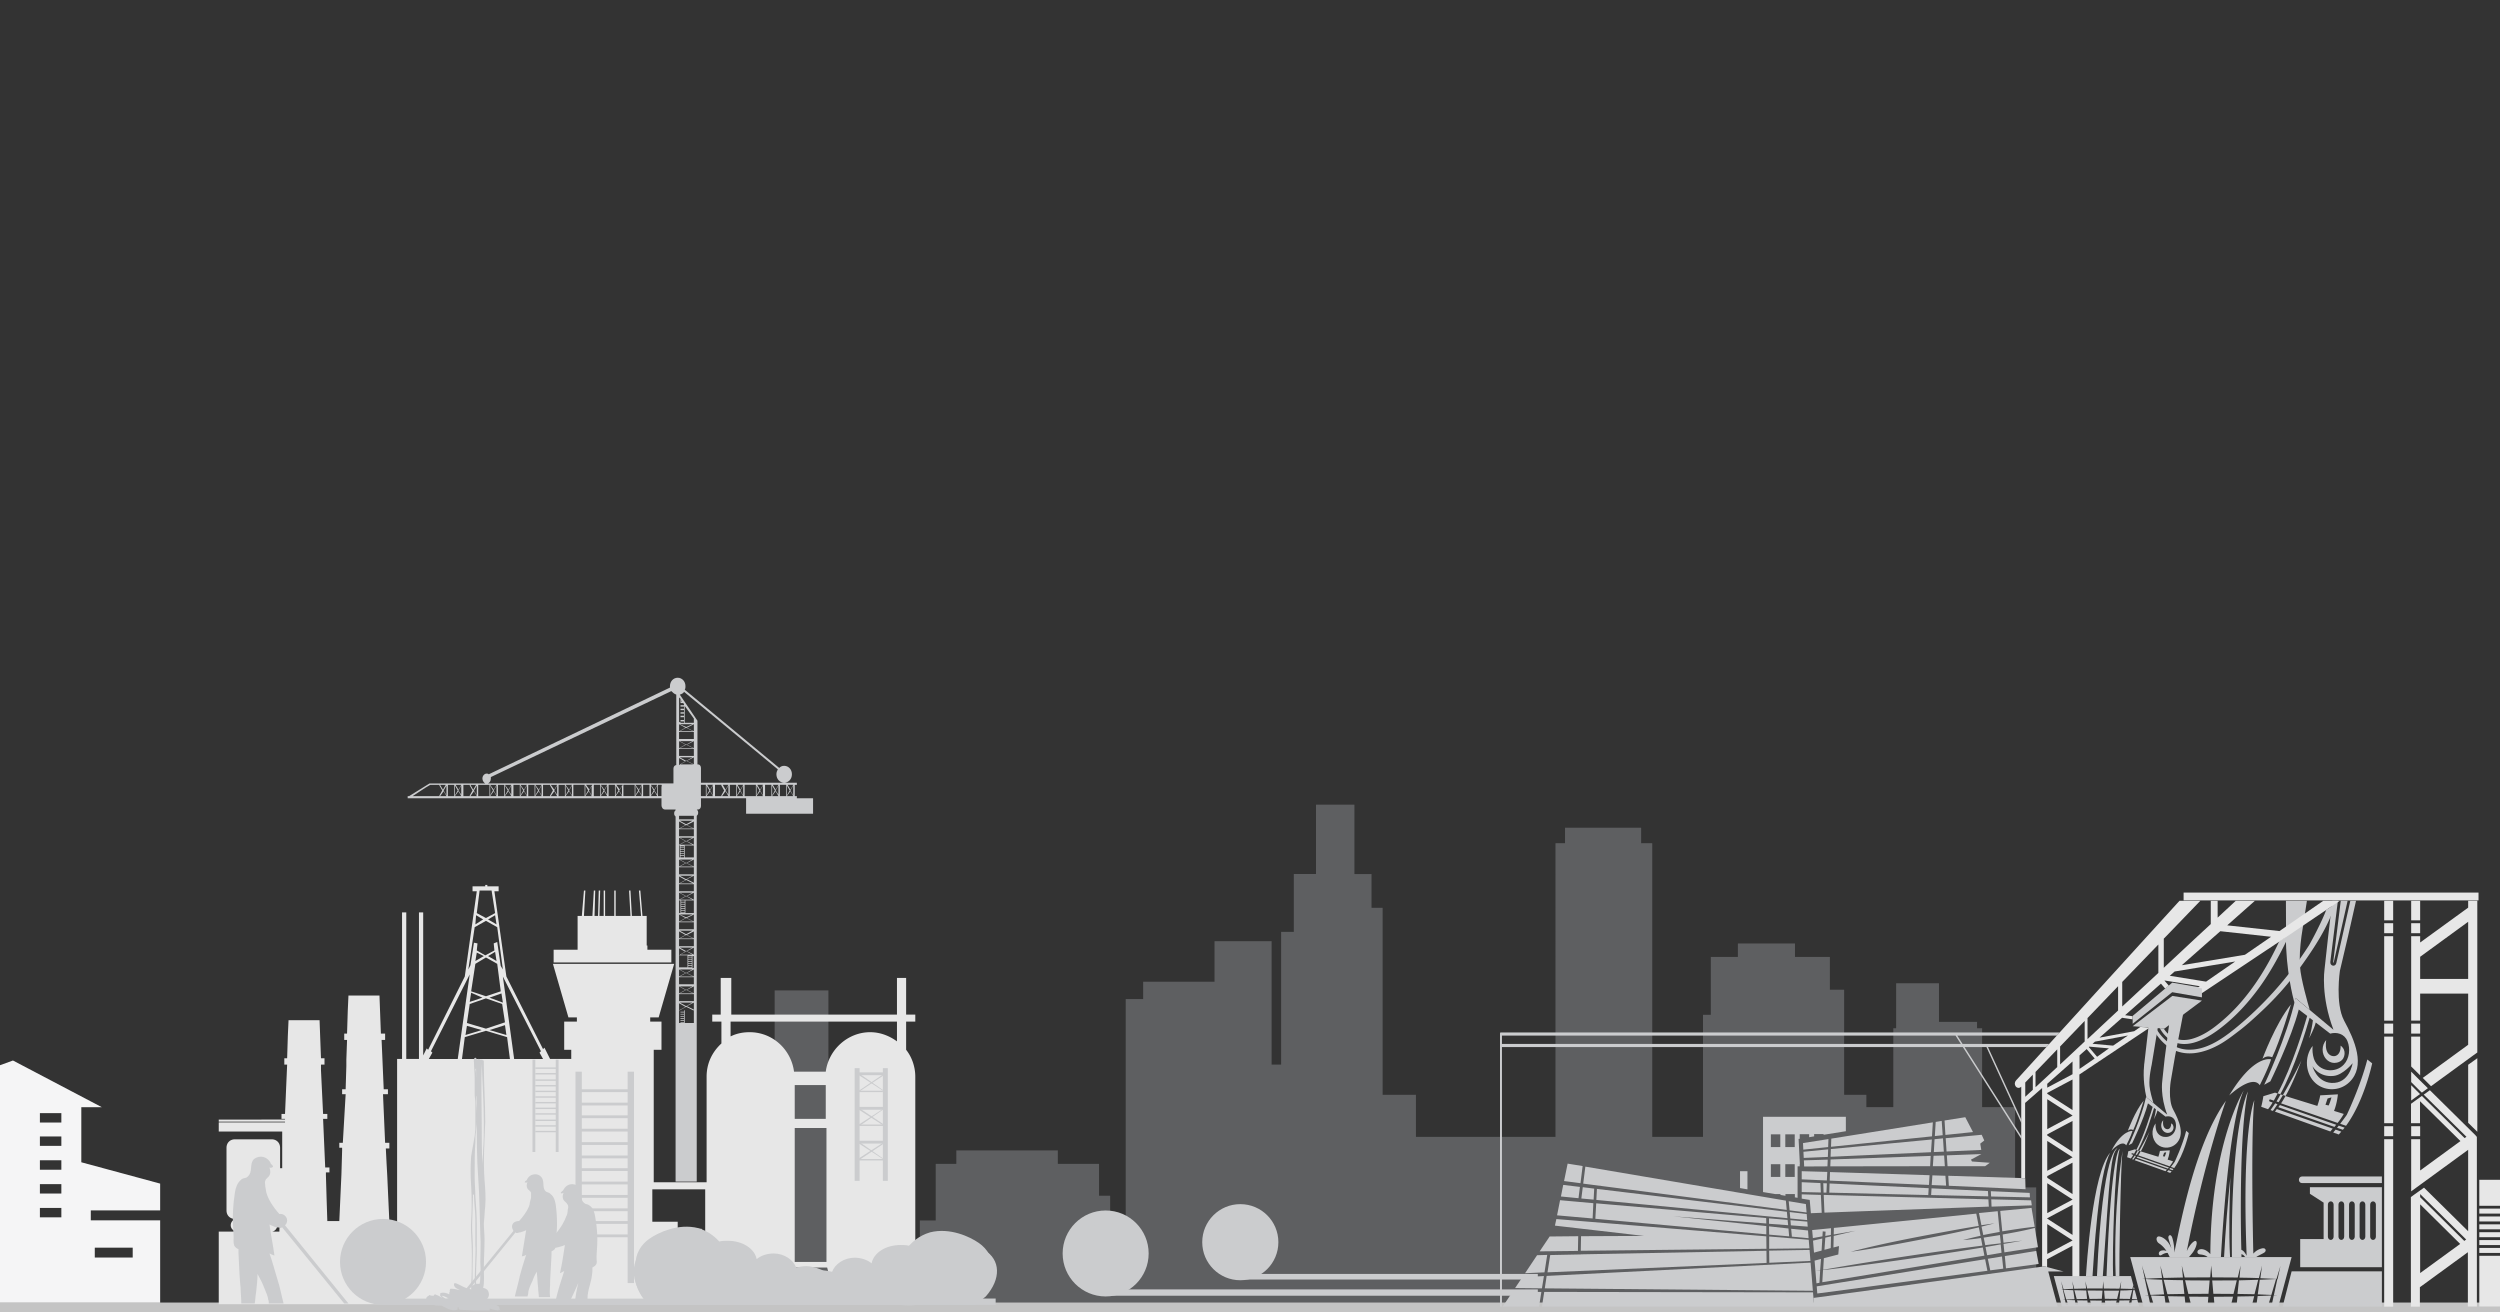 <svg width="1280" height="672" fill="none" xmlns="http://www.w3.org/2000/svg"><rect width="100%" height="100%" fill="#333333" stroke="none"/><g clip-path="url(#clip0)"><path opacity=".66" d="M230.484 659.324v-21.127h6.494v-30.593h28.421v4.936h33.294v20.728h4.059v26.343h11.489v-14.183h25.134v-11.513h34.143V616.64h9.743v-58.236h13.355v-51.329h27.529v39.485h15.958v42.442h4.059v51.759h8.122v16.348h18.675v-32.246h8.12v-28.95h10.556v-6.911h51.97v6.911h21.113V612.2h5.684v20.611h7.96V511.518h8.934v-8.884h36.541v-20.73h29.232v63.173h4.871v102.475-6.626l-.001-62.261V477.121h6.496v-29.615h11.369V412h19.657v35.506h8.762v17.275h5.685v95.747h17.052v21.533h71.458V431.715h4.872v-7.899h38.976v7.899h5.683v150.346h25.985v-62.498h3.996v-29.611h13.868v-6.911h29.233v6.911h17.865v16.78h7.308v53.796h11.367v6.329h13.805v-40.384h1.452v-23.027h21.924v19.741h19.488v3.286h2.61v40.384h16.88v41.082h10.79v60.373H220.001v-8.988h10.483z" fill="#E0E5ED" fill-opacity=".38"/><path fill="#C4C4C4" d="M-536 667h1935v7H-536z"/><path fill="#C4C4C4" d="M-544 667h1943v7H-544z"/><g clip-path="url(#clip1)"><path d="M1281.61 638.938h-12.21v2.56h12.21v-2.56zm0-34.891h-12.21v13.312h12.21v-13.312zm0 26.844h-12.21v2.56h12.21v-2.56zm0 4.023h-12.21v2.56h12.21v-2.56zm0-12.068h-12.21v2.56h12.21v-2.56zm0 20.115h-12.21v25.966h12.21v-25.966zm0-24.139h-12.21v2.56h12.21v-2.56zm0 8.045h-12.21v2.56h12.21v-2.56z" fill="#E7E7E7"/><path d="M1219.53 602.365h-40.96c-.8 0-1.53.732-1.53 1.683 0 .95.66 1.682 1.53 1.682h40.96v-3.365zm0 5.487h-36.86v3.364l7.02 4.535v18.652h-11.99v14.41h41.83v-40.961zm-24.72 25.308c0 .951-.66 1.682-1.46 1.682-.81 0-1.47-.731-1.47-1.682v-16.385c0-.951.66-1.682 1.47-1.682.8 0 1.46.731 1.46 1.682v16.385zm3.95 1.682c-.81 0-1.46-.731-1.46-1.682v-16.385c0-.951.65-1.682 1.46-1.682.8 0 1.46.731 1.46 1.682v16.385c0 .951-.66 1.682-1.46 1.682zm5.41 0c-.81 0-1.46-.731-1.46-1.682v-16.385c0-.951.65-1.682 1.46-1.682.8 0 1.46.731 1.46 1.682v16.385c0 .951-.66 1.682-1.46 1.682zm5.41 0c-.8 0-1.46-.731-1.46-1.682v-16.385c0-.951.66-1.682 1.46-1.682.8 0 1.46.731 1.46 1.682v16.385c0 .951-.66 1.682-1.46 1.682zm5.41 0c-.8 0-1.46-.731-1.46-1.682v-16.385c0-.951.66-1.682 1.46-1.682.81 0 1.46.731 1.46 1.682v16.385c0 .951-.65 1.682-1.46 1.682zm-41.68 16.092L1168.7 669h50.83v-18.066h-46.22zm-104.5 9.8l1.03 4.316c2.12 0 4.24-.073 6.29-.073l.36-4.169c-2.19 0-4.39 0-6.58-.074h-1.1zm8.48.075l.37 4.169c2.12 0 4.24 0 6.29.073l1.02-4.242h-7.68zm-20.83-.44l1.46 4.974c1.39-.073 2.85-.146 4.24-.146l-.66-4.608c-1.61-.074-3.36-.147-5.04-.22zm5.62.221l1.17 4.535c1.76-.073 3.51-.073 5.34-.073l-.44-4.316c-2.04-.073-4.02-.073-6.07-.146zm30.79-.513l-.36-1.389-.22 1.389h.58zm-7.24.658l-.44 4.242c1.76 0 3.51.074 5.34.074l1.17-4.535c-2.05.146-4.02.219-6.07.219zm7.39-.145h-.81l-.66 4.535c.88 0 1.76.073 2.71.146l-1.24-4.681z" fill="#CBCCCE"/><path d="M1094.33 665.563c-.95.073-1.9.073-2.85.146l-.29 2.341h-1.39l.58-2.268c-1.75.073-3.51.073-5.26.073l-.22 2.195h-1.68l.51-2.195c-1.97 0-4.02.074-6 .074l.22 2.121h-2.04l.22-2.121c-1.98 0-4.03 0-6-.074l.51 2.195h-1.68l-.22-2.195c-1.76 0-3.51-.073-5.27-.073l.59 2.268h-1.39l-.29-2.341c-1.39-.073-2.85-.073-4.24-.146l.73 2.487h-1.1l-.51-2.56c-.37 0-.81-.073-1.17-.073.36 0 .8-.074 1.17-.074l-1.1-5.047c-.29 0-.51 0-.8-.073.29 0 .51 0 .8-.073l-.88-4.169 1.25 4.096 5.04-.219-.58-3.877 1.02 3.877c2.05-.074 4.1-.074 6.07-.147l-.36-3.73.87 3.73c2.64 0 5.34-.073 7.97 0l.3-3.73.29 3.73c2.27 0 4.46 0 6.73.073h1.31l.88-3.803-.37 3.803c2.05 0 4.1.074 6.07.147l.52-1.902-1.25-4.681h-39.49l4.17 15.506h39.49l-.88-3.291zm-2.41-140.146l20.33-15.507 15.14 2.414-19.24 14.336-16.23-1.243zm19.74 49.739c.08 3.511-2.7 3.657-3.73 1.902-.58-1.024-.51-2.487-.36-3.511-.66.658-1.03 1.682-1.03 2.706 0 2.121 1.54 3.804 3.37 3.804.95 0 2.05-.439 2.56-1.39.44-.731.51-1.682.14-2.487-.07-.219-.21-.439-.43-.658l-.52-.366zm-22.23 3.803s3.66-9.948 8.12-15.434c0 0-3.07 10.314-5.34 15.068-.07-.073-1.46-.877-2.78.366z" fill="#CBCCCE"/><path d="M1091.85 579.033s-5.2-.658-10.83 10.167c0 0 5.41-5.998 7.61-2.779 0 0 2.48-4.755 3.22-7.388zm-6.73 74.389c-.15-6.437.59-55.81 1.61-64.149 0 0-4.75 28.527-3.51 64.149h1.9zm17.4-88.727c-.51-1.682-1.82-6.363-1.97-8.704-.37-4.535 1.1-10.752 1.1-10.752l4.16-25.235-5.55 3.877-2.34 20.334c-.08.439-.15.951-.15 1.463-.66 6.656.44 13.02 1.17 16.092l3.58 2.925z" fill="#CBCCCE"/><path d="M1081.9 653.42c-.44-12.215.66-55.297 3.36-65.172 0 0-4.24.293-6.72 65.172h3.36z" fill="#CBCCCE"/><path d="M1076.64 653.421c3.73-54.42 4.09-62.174 7.46-65.538 0 0-7.46.219-10.46 65.538h3z" fill="#CBCCCE"/><path d="M1071.37 653.422c.59-8.266 2.93-52.884 9.14-63.344-9.28 10.094-12.21 58.882-12.5 63.344h3.36zm21.65-61.809c-.52.805-1.03 1.463-1.39 1.902l.66.219c.51-.731.95-1.316 1.31-1.901l-.58-.22zm17.62 6.949l1.68.585c.15-.22.3-.366.51-.585l-1.68-.585c-.14.219-.29.365-.51.585zm-7.75-31.306l.95.732c-.15 1.243-.58 3.657-1.1 5.12 0 0 1.47-2.707 1.9-4.535l4.1 3.145c1.83-.512 4.02.073 4.9 2.121.88 2.121.51 4.974-1.02 6.656-2.42 2.634-7.24 2.122-8.56-1.609-.37-1.17-.51-2.487-.37-3.657-2.48 3.145-2.04 8.119.88 10.679 2.41 2.121 6 2.195 8.56.512.36-.219.73-.512 1.02-.804 4.75-4.609 1.54-11.923-1.53-17.628-2.64-4.901-1.25-14.117-1.25-14.117l2.12-12.362 5.71-29.843-7.54 4.608-3.36 25.747-1.24 11.63s-1.1 7.461 2.56 17.043l-10.83-9.07c-2.34 10.972-8.92 24.723-8.92 24.723l1.76-.951s6.07-12.361 8.12-20.48l2.41 1.828c-.81 2.78-4.24 14.41-8.41 22.09l.8.219c4.03-7.387 7.39-18.505 8.34-21.797zm-9.95 26.77l15.8 5.633c.22-.22.44-.512.73-.805l-15.94-5.559c-.22.219-.37.512-.59.731zm26.4-15.067c-1.83 7.388-5.92 15.946-5.92 15.946s-.81 1.097-1.9 2.56l1.68.585c5.19-7.095 7.46-17.921 7.46-17.921l-1.32-1.17zm-25.37 13.751l16.01 5.632c.15-.219.3-.365.52-.585l-16.02-5.632c-.29.219-.44.366-.51.585z" fill="#CBCCCE"/><path d="M1091.55 591.102c-.14-.073-.21-.219-.21-.439.07-.146.21-.292.36-.219l.95.292c.66-1.17 1.1-2.048 1.1-2.048l-.73-.219-3.37 1.024a21.579 21.579 0 01-.58 2.999l1.9.658c.51-.585.95-1.243 1.32-1.902l-.74-.146zm17.99 8.849l1.61.585c.22-.292.51-.512.73-.804l-1.61-.586c-.29.22-.51.512-.73.805zm-8.99-20.627c-1.54 3.365-4.46 8.485-5.27 9.948l.81.219c2.34-4.242 4.46-10.167 4.46-10.167zm-6.51 11.996c.81-1.316 1.24-2.048 1.24-2.048l-.73-.219c-.36.731-.8 1.463-1.17 2.048l.66.219z" fill="#CBCCCE"/><path d="M1110.86 597.173c.66-.878 1.32-1.756 1.75-2.56l-2.77-.878c.87-2.268 1.09-4.755 1.09-4.755l-5.04.293c-.15 1.097-.59 2.268-.81 2.999l-9.07-2.78c-.36.732-.8 1.39-1.24 2.049l16.09 5.632zm-2.85-6.949l1.09-.293s-.29 1.317-.8 2.268l-.88-.22.59-1.755zm4.17-87.117l-20.26 17.043v4.023l20.26-16.165 15.21 2.633v-4.9l-15.21-2.634zm-59.09 27.137l1.46-1.609H768.115v1.609h233.125l2.71 4.242H768.115v1.61h236.855l29.98 47.105v-1.39l-29.1-45.715h11.19l17.91 38.986v-1.756l-17.11-37.23h29.91l1.46-1.61h-44.38l-2.71-4.242h50.97z" fill="#CBCCCE"/><path d="M1225.3 524.1h-4.6v5.12h4.6v-5.12zm0 6.656h-4.6v44.326h4.6v-44.326zm0 45.861h-4.6v5.12h4.6v-5.12zm13.82-52.517h-4.6v5.12h4.6v-5.12zm0 52.517h-4.6v5.12h4.6v-5.12zm0-45.861h-4.6v15.287l4.6 4.535v-19.822zm0 27.868l.88.804 3.07-2.267-3.95-3.877-4.6-4.608v5.339l4.6 4.609zm24.58 16.238l4.68 4.608v-37.669l-4.68 3.364v29.697z" fill="#E7E7E7"/><path d="M1267.42 581.226l-23.32-23.04-3.15 2.267 21.87 21.578-.95.658-21.87-21.578-1.31.951-4.25 3.072v9.948h4.61v-11.264l20.7 20.407-20.63 15.068v-16.019h-4.6v26.698l4.6-3.364 24.57-17.921v41.693l-22.59-22.31-2.05 1.463-2.78 1.975-1.39 1.024-.51.366V669h4.61v-9.948l24.57-17.92v27.795h4.61v-86.823l-.74-.878zm-28.3 70.585v-35.183l20.48 20.262-20.48 14.921zm22.6-16.458l-22.6-22.382v-1.609l23.55 23.26-.95.731zm-27.2-79.728v7.827l4.53-3.292-4.53-4.535zm-9.22 27.648h-4.6v85.726h4.6v-85.726zm13.82-122.078h-4.6v10.021h4.6v-10.021zm0 11.485h-4.6v5.12h4.6v-5.12z" fill="#E7E7E7"/><path d="M1263.7 461.195v3.511l-24.58 17.848v-3.219h-4.6v43.229h4.6V508.74h24.58v26.185l-23.26 16.97 4.24 4.242 21.36-15.579 2.34-1.683v-77.68h-4.68zm0 40.011h-24.58v-11.338l24.58-17.92v29.258zm-38.4-21.87h-4.6v43.229h4.6v-43.229zm0-6.656h-4.6v5.12h4.6v-5.12zm0-11.485h-4.6v10.021h4.6v-10.021z" fill="#E7E7E7"/><path d="M1194.59 579.836l2.85 1.024c.44-.512.88-.951 1.32-1.463l-2.93-1.024c-.44.512-.87 1.024-1.24 1.463zm-75.83 75.633l1.68 7.022c3.44-.073 6.87-.073 10.31-.073l.59-6.803c-3.59 0-7.17-.073-10.83-.073-.58-.073-1.17-.073-1.75-.073zm13.89.145l.59 6.803c3.43 0 6.87 0 10.31.073l1.68-6.949c-4.17.073-8.41.073-12.58.073zm-34-.731l2.41 8.119c2.34-.146 4.61-.22 6.95-.293l-1.03-7.46c-2.77-.074-5.55-.22-8.33-.366zm9.14.367l1.9 7.388c2.93-.073 5.78-.147 8.7-.147l-.73-7.022c-3.29-.073-6.58-.073-9.87-.219z" fill="#CBCCCE"/><path d="M1090.68 643.619l6.8 25.381h69.03l6.8-25.381h-82.63zm75.32 11.264l-1.76 8.193c.66 0 1.25.073 1.9.073-.65.073-1.31.073-1.97.073l-.88 4.169h-1.68l1.24-4.096c-2.34.146-4.68.22-6.94.293l-.52 3.803h-2.19l.95-3.73c-2.85.073-5.7.146-8.55.146l-.37 3.584h-2.78l.88-3.511c-3.29.073-6.58.073-9.87.073l.29 3.511h-3.36l.29-3.511c-3.29 0-6.58 0-9.87-.073l.87 3.511h-2.78l-.36-3.584c-2.85-.073-5.7-.073-8.56-.146l.95 3.73h-2.19l-.51-3.803c-2.34-.073-4.68-.147-6.95-.293l1.24 4.096h-1.68l-.88-4.169c-.65 0-1.31-.073-1.97-.073.66-.073 1.24-.073 1.9-.073l-1.75-8.193c-.44 0-.88-.073-1.32-.073.44 0 .88-.073 1.32-.073l-1.47-6.802 2.05 6.729c2.78-.146 5.49-.293 8.26-.366l-.87-6.363 1.61 6.363 9.94-.219-.58-6.144 1.46 6.144c4.39-.073 8.7-.073 13.09-.073l.51-6.071.51 6.071c3.66 0 7.32.073 10.97.073h2.12l1.46-6.144-.58 6.217c3.29.073 6.65.073 9.94.219l1.61-6.363-.87 6.437c2.77.073 5.48.219 8.26.365l2.05-6.729-1.47 6.802c.44 0 .88.074 1.32.074-.58-.147-1.02-.074-1.46-.074z" fill="#CBCCCE"/><path d="M1146.33 655.543l-.73 6.948c2.92.074 5.77.074 8.7.147l1.9-7.388c-3.29.146-6.58.219-9.87.293zm9.65 7.166c2.34.073 4.61.147 6.95.293l2.41-8.119c-2.78.146-5.56.292-8.34.366l-1.02 7.46zm-17.26-19.089h3.07c-.73-13.532-.29-27.283.15-40.815-1.39 13.532-2.49 27.136-3.22 40.815zm59.67-108.256c.22 6.291-4.9 6.583-6.72 3.438-1.03-1.828-.95-4.462-.66-6.29-1.1 1.243-1.83 2.926-1.83 4.9 0 3.731 2.71 6.803 6 6.803 1.68 0 3.65-.732 4.6-2.414.73-1.316.88-2.999.3-4.389-.22-.438-.44-.877-.74-1.17-.07-.219-.95-.878-.95-.878zm-40 6.73s6.58-17.921 14.55-27.795c0 0-5.48 18.505-9.57 26.99-.08.073-2.64-1.316-4.98.805z" fill="#CBCCCE"/><path d="M1162.78 542.387s-8.63-2.78-21.43 18.505c0 0 11.7-11.044 15.65-5.266 0 0 4.39-8.558 5.78-13.239zm-56.75 94.648c1.25.951 2.34 2.121 3.22 3.511-.73-.366-1.53-.439-2.34-.292-.51.073-1.02.292-1.39.804-.29.439-.29 1.244.15 1.609.44.22.88 0 1.32-.292.87-.512 1.9-.951 2.85-.878.36.731.73 1.463 1.09 2.194h9.73c.51-.512.95-1.097 1.39-1.609 1.24-1.463 2.27-3.218 2.63-5.193.08-.585 0-1.39-.51-1.536-.29-.073-.51.073-.8.219-1.69 1.097-2.78 2.999-3.73 4.974 9.06-46.666 20.03-76.948 20.03-76.948-15.43 21.504-22.89 60.637-26.4 77.68 0-2.487-.29-4.974-1.02-7.388-.22-.731-.66-1.609-1.32-1.463-.43.073-.73.585-.73 1.097s.15.951.3 1.463c.43 1.39.87 2.853 1.31 4.316-.29-.732-.66-1.39-1.02-2.122-1.17-1.974-3-3.657-5.05-4.096-.29-.073-.66-.073-.95.074-.73.365-.8 1.536-.36 2.267.22.731.95 1.17 1.6 1.609zm41.61 6.584c0-.439 0-.951-.07-1.463.29.073.59.146.8.292.22.147.44.293.59.512.22.22.37.439.58.659h5.64c.21-.147.43-.293.65-.439 1.03-.585 2.05-1.024 3.07-1.609.59-.293 1.25-.878 1.1-1.609-.07-.366-.36-.659-.73-.805-.37-.073-.73-.073-1.02 0a8.107 8.107 0 00-4.54 2.706c-.29-10.167-1.24-63.124.51-78.557 0 0-6.5 14.117-3.94 79.654-.37-.731-.81-1.462-1.39-2.121-.37-.439-.81-.731-1.32-.951-.44-14.994-.88-61.807 3.36-81.044 0 0-8.84 16.677-8.19 84.775h4.9z" fill="#CBCCCE"/><path d="M1126.73 642.301c1.24.147 2.63.439 3.58 1.317h6.8c.95-15.287 4.17-68.976 11.7-85.36 0 0-16.89 27.575-17.11 83.824-.58-.585-1.09-1.097-1.75-1.536-.95-.658-2.12-1.097-3.29-.951a2.37 2.37 0 00-1.17.512c-.3.293-.52.805-.37 1.244.22.731.95.877 1.61.95zm38.17-77.387c-.95 1.463-1.83 2.633-2.41 3.438l1.24.439a98.964 98.964 0 002.34-3.438l-1.17-.439zm31.66 12.509l3 1.024c.3-.365.59-.731.88-1.097l-3-1.024c-.29.366-.58.732-.88 1.097zm-31.8-8.267l28.37 10.168c.36-.439.8-.951 1.24-1.463l-28.66-10.021c-.3.512-.66.951-.95 1.316zm47.31-26.697c-3.37 13.312-10.53 28.38-10.53 28.38s-1.39 1.975-3.37 4.535l3 1.024c9.36-12.727 13.38-31.964 13.38-31.964l-2.48-1.975zm-45.56 24.431l28.74 10.094c.29-.366.58-.731.88-1.097l-28.82-10.094c-.29.366-.58.731-.8 1.097zm-4.31-2.852c-.3-.073-.44-.439-.37-.732.07-.292.37-.512.66-.365l1.68.585c1.17-2.048 1.97-3.657 1.97-3.657l-1.31-.439-6 1.828c-.44 3.146-1.1 5.413-1.1 5.413l3.51 1.243c.88-1.097 1.69-2.267 2.34-3.437l-1.38-.439zm16.16-21.214c-2.78 6.071-8.05 15.288-9.51 17.848l1.39.438c4.39-7.68 8.12-18.286 8.12-18.286zm-11.7 21.506c1.46-2.341 2.19-3.658 2.19-3.658l-1.24-.365c-.66 1.316-1.39 2.56-2.05 3.657l1.1.366zm30.2 10.606c1.24-1.536 2.34-3.146 3.14-4.608l-4.97-1.537c1.61-4.096 1.97-8.484 1.97-8.484l-9.06.512c-.3 1.975-1.03 4.096-1.47 5.412l-16.3-5.047c-.73 1.244-1.47 2.56-2.27 3.731l28.96 10.021zm-5.12-12.508l1.97-.585s-.58 2.34-1.46 4.169l-1.61-.366 1.1-3.218zm6.73-101.233l-3.88 31.453v.146s.07.073.15.073h.07l.07-.146 7.1-31.526h-3.51z" fill="#CBCCCE"/><path d="M1198.03 497.036l4.17-17.701 4.09-18.14h-2.92l-7.17 31.892c-.51 2.194-3.36 1.536-3.07-.659l3.87-31.233h-2.85l-2.12 18.14-1.9 17.262s-1.97 13.386 4.61 30.648l-19.45-16.238c-4.25 19.749-16.02 44.399-16.02 44.399l3.15-1.755s10.89-22.237 14.55-36.792l4.31 3.291c-1.39 4.974-7.68 25.893-15.13 39.645l1.38.439c7.24-13.24 13.31-33.208 15-39.133l1.68 1.317c-.29 2.194-1.03 6.656-1.98 9.216 0 0 2.64-4.828 3.44-8.119l7.39 5.705c3.36-.951 7.31.073 8.84 3.877 1.61 3.877.95 8.924-1.82 11.922-4.32 4.755-13.09 3.804-15.36-2.925-.66-2.048-.88-4.389-.66-6.583-4.46 5.632-3.73 14.555 1.61 19.164 4.31 3.73 10.75 3.949 15.36.877.65-.439 1.24-.877 1.83-1.463 8.55-8.192 2.77-21.504-2.71-31.598-4.61-8.778-2.12-25.455-2.12-25.455zm6.51 47.325s-1.61 10.679-10.9 10.094c-7.6-.512-9.65-8.558-9.65-8.558s3.22 5.779 10.82 4.974c4.9-.512 9.73-6.51 9.73-6.51z" fill="#CBCCCE"/><path d="M1178.36 479.335l2.78-18.14h-10.75l.07 18.14h-.07c-.08 17.116 3.65 31.526 4.38 34.232.22-.878.44-1.755.59-2.56l7.24 6.071c-1.1-3.73-4.54-15.799-4.97-21.87-.44-5.047.07-10.899.73-15.873z" fill="#CBCCCE"/><path d="M1170.75 479.335l-3.73 2.487c-5.63 12.216-12.65 23.699-21.35 33.208a88.368 88.368 0 01-10.09 9.436c-3.59 2.926-7.54 5.486-11.78 6.949-3.87 1.389-8.26 1.682-11.92-.659-1.6-1.024-2.99-2.487-4.09-4.169l-1.98-.146c.22.366.37.658.59 1.024 1.83 2.853 4.24 5.047 7.17 6.217 4.09 1.536 8.55.805 12.5-.804 4.1-1.683 7.97-4.17 11.55-7.022 7.32-5.706 13.68-12.728 19.31-20.481 5.78-7.973 11.19-17.994 15.36-27.137l-1.54 1.097z" fill="#CBCCCE"/><path d="M1191.01 465.876c-1.98 5.559-7.97 16.897-9 18.433-10.45 16.311-23.25 30.575-37.73 42.351-7.02 5.705-15.28 11.191-24.21 10.752-6.72-.292-12.65-4.754-16.23-11.045l-1.83-.146a41.43 41.43 0 002.12 3.511c1.83 2.633 4.1 4.974 6.73 6.656 7.82 5.047 17.11 2.926 24.86-1.243 4.1-2.195 7.75-5.12 11.48-7.973 3.73-2.926 7.24-6.144 10.75-9.436 6.73-6.29 13.09-13.312 18.65-20.919 13.46-18.287 16.24-26.186 19.38-34.305l-4.97 3.364z" fill="#CBCCCE"/><path d="M1189.54 461.195l-22.45 15.507-26.76-2.926 14.19-12.581h-9.8l-9.29 8.631v-8.631h-3.51v11.923l-6.73 6.217-17.33 16.165v-14.921l1.17-1.171 17.55-18.213h-10.67l-16.53 18.14-67.2 73.877c-.74.804-.81 2.121-.15 2.999.73.951 1.97 1.024 2.78.219l.07-.146v46.886h1.98v-38.475l8.7-7.607v91.432l1.17-.147 1.39.366v-4.023l12.94-6.876v15.653h3.58V550.14l35.98-23.992h-.07l-4.68-.366-3.15 2.195-17.77 3.291 11.56-10.167 5.34.805v-1.61l-3.81-.512 18.36-16.165 2.19 2.56 1.83-1.536-2.19-2.56.07-.073 17.99 2.926-1.02.731 1.97.366v2.56l43.36-28.892 27.35-18.506h-8.41zm-148.74 96.771l-3.87 3.584v-7.314l3.87-4.023v7.753zm1.39-1.317v-7.826l11.12-11.557v9.07l-11.12 10.313zm18.94 78.485l-12.94 6.876v-15.288l12.94 8.339v.073zm0-2.853l-12.94-8.338v-.22l12.94-6.875v15.433zm0-18.066l-12.94 6.875v-15.287l12.94 8.338v.074zm0-2.853l-12.94-8.339v-.877l12.94-6.876v16.092zm0-18.798l-12.94 6.875v-15.287l12.94 8.339v.073zm0-2.853l-12.94-8.339v-.585l12.94-6.875v15.799zm0-18.506l-12.94 6.876v-15.287l12.94 8.338v.073zm0-2.852l-12.94-8.339v-.439l12.94-6.875v15.653zm0-18.36l-12.94 6.876v-1.975l12.94-11.411v6.51zm-6.36-4.974v-9.216l12.58-13.093v10.533l-12.58 11.776zm9.95 2.268v-6.949l3.65-3.218 4.1 4.827-7.75 5.34zm8.99-6.217l-4.24-4.974.22-.22 10.09.878-6.07 4.316zm15.8-10.899l-7.61 5.193-10.53-.951 1.24-1.097 16.9-3.145zm-5.05-12.8L1068.81 532v-10.753l15.65-16.311v12.435zm20.62-19.237l-18.5 17.189v-12.581l18.5-19.164v14.556zm24.43 4.461l-18.58-2.999 2.49-2.194 31-5.12-14.91 10.313zm-12.43-8.411l16.81-14.849 2.93-2.56 25.96 2.853-13.38 9.216-32.32 5.34z" fill="#E7E7E7"/><path d="M995.613 573.692l.439 7.388 14.118-1.463-3.95-7.607-10.607 1.682zm-4.534.732l-.438 7.241 4.022-.438-.512-7.315-3.072.512zm-53.602 12.726l51.7-5.339.439-7.168-51.993 8.338-.146 4.169zm-3.364 52.737a64.262 64.262 0 003.218-.877l.146-5.998-2.925.658-.439 6.217zm83.657 4.609l1.24 5.925 6.66-.877-.66-6.218-7.24 1.17zm8.7-1.39l.59 6.29 16.74-2.267-1.24-6.656-16.09 2.633zm-89.212-50.836l51.408-2.34.439-6.51-51.701 4.901-.146 3.949zm53.237-8.995l-.366 6.583 5.119-.22-.439-6.802-4.314.439zm24.135-2.269l-18.433 1.755.439 6.803 17.774-.805-.52-3.218 2.05-1.609-1.31-2.926zm-24.647 10.754l-.366 5.339h6.143l-.366-5.486-5.411.147zm-52.872 5.412l51.116-.074.292-5.266-51.261 1.829-.147 3.511zm72.029-3.438l5.34-2.853-17.697.658.366 5.559h19.231l2.41-1.755-9.14-.659-.51-.95zm-19.743 8.045l-.366 4.974 7.386.293-.366-5.047-6.654-.22zm8.117.221l.292 5.12 39.274 1.756-.15-5.633L997.514 602zm-60.696 2.486l50.823 2.195.293-4.974-50.969-1.609-.147 4.388zm-1.242-4.462l-13.09-.366v4.169l12.871.586.219-4.389zm83.734 9.874l.14 2.707 19.89.439-.14-2.268-19.89-.878zm-87.244-4.168l-9.58-.439v5.047l9.799.219-.219-4.827zm4.534 4.901l50.676 1.243.22-3.511-50.75-2.414-.146 4.682zm-2.924-.001h1.462l.219-4.754-1.828-.073.147 4.827zm55.282-2.194l-.22 3.437 29.252.659-.15-2.707-28.882-1.389zm30.572 5.632l.14 3.731 20.62-.659-.36-2.56-20.4-.512zm-85.782-2.267l.366 9.07 84.166-3.072-.22-3.731-84.312-2.267zm108.012 16.311l-1.61-9.655-16.02 1.536 1.03 10.46c5.55-.878 11.04-1.756 16.6-2.341zm-16.38 3.95l.43 4.242c1.03-.146 2.12-.292 3.15-.365 2.19-.293 4.39-.512 6.51-.732-3.22.585-6.44 1.17-9.66 1.683l.44 4.315 17.19-2.633-1.61-9.875c-5.41 1.39-10.97 2.414-16.45 3.365zm-8.78 6.437l.8 4.169 7.39-1.243-.44-4.316c-2.56.512-5.12.951-7.75 1.39zm7.39-6.145l-8.34 1.316.8 3.877c2.64-.366 5.27-.658 7.98-.951l-.44-4.242zm-2.78-5.998c-2.2.585-4.46 1.097-6.66 1.682l.88 4.316c2.78-.585 5.63-1.097 8.41-1.609l-1.02-10.606-9.58.951 1.24 6.217c2.19-.293 4.46-.658 6.73-.951z" fill="#CBCCCE"/><path d="M933.821 644.204l-.366 5.925c14.406-2.56 28.812-4.828 43.218-7.022 12.724-1.902 25.517-3.731 38.317-5.34l-.73-3.876c-3.07.438-6.14.804-9.21 1.024a197.98 197.98 0 018.99-2.195l-.88-4.315c-13.452 3.218-27.127 5.778-40.655 8.338-8.337 1.536-16.673 3.072-25.01 4.17 16.088-4.17 32.469-7.315 48.776-10.314 5.559-1.024 11.189-2.048 16.819-2.926l-1.24-6.29-72.91 7.314-.074 3.365 11.262-1.902-11.262 2.633-.146 5.925c1.755-.439 2.852-.731 2.852-.731l-.365 4.315-7.386 1.902zm54.552-1.316c-17.405 2.633-34.809 4.974-52.286 7.095-.878.073-1.828.22-2.706.293l-.365 6.217 82.994-13.605-.8-4.169a1579.863 1579.863 0 01-26.837 4.169zm-61.792-28.528l.585 6.803 5.558-.219-.439-9.144-9.799-.292v2.194l4.095.658zm130.019 36.646l-9.8-2.633-118.318 16.165.366 4.462h124.682l-4.83-17.994h7.9zm-133.455-65.757l.146 3.365 12.724-1.317.146-4.096-13.016 2.048zm.22 4.461l.146 3.145 12.359-.512.146-3.876-12.651 1.243zm.219 4.39l.146 3.145 11.92-.073.146-3.438-12.212.366zm4.24 35.695l.366 4.096 4.899-.878.147-2.56 1.462.146-.146 2.195 2.852-.512.073-3.438-9.653.951zm.44 5.412l.512 6.144c1.316-.366 2.632-.732 3.875-1.024l.366-6.218-4.753 1.098zm4.095 9.363l-3.291.878.951 11.63 1.536-.292.365-6.291c-.804.073-1.608.22-2.413.293l2.413-.439.439-5.779zm-1.902 17.702l87.093-11.63-1.17-5.925-86.216 13.897.293 3.658zm-35.76-53.322v-9.29h-3.802v8.631l3.802.659z" fill="#CBCCCE"/><path d="M902.668 571.937v38.401l6.216 1.024h2.705v.439l2.56.439v-.878h4.826v1.683l1.39.219v-16.092h1.097v-1.17h.073l-.658-12.874.585-.073v-2.34h4.826v1.536l2.559-.439v-1.17h4.827v.365l11.407-1.828v-7.388h-42.413v.146zm8.848 30.648h-4.826v-6.51h4.826v6.51zm0-15.287h-4.826v-6.51h4.826v6.51zm7.386 15.287h-4.826v-6.51h4.826v6.51zm0-15.287h-4.826v-6.51h4.826v6.51zm-3.218 41.692l-9.946-1.097.073 4.242 10.238.878-.365-4.023zm10.75 10.167l-.365-4.389-20.257-1.682v6.29l20.622-.219zm-109.106-24.796l97.844 9.362-.293-3.291-97.258-11.703-.293 5.632zm99.306 9.509l8.629.804-.219-3.072-8.702-1.024.292 3.292zm-99.818.145l87.533 7.973v-4.243l-47.679-4.974 47.679 3.658-.073-2.78-87.021-7.534-.439 7.9zm88.922 2.559l9.799.732-.292-2.706-9.507-.805v2.779zm20.769 13.387l-20.695.366.074 6.217 21.06-.951-.439-5.632zm-22.012 6.657l-.073-6.218-95.065 1.829v.073h-1.39l-14.259.293-1.39 8.85 112.177-4.827zm12.431-19.239l8.629.659-.219-2.56-8.629-.732.219 2.633zm.514 5.779h-.073l8.629.804-.293-3.949-8.629-.878.366 4.023zm-107.79-19.53l6.289.585.293-5.632-5.85-.731-.732 5.778zm-19.013 47.837l-1.17 7.534h139.379l-.585-7.315-137.624-.219zm136.381-14.994l-135.138 6.802-.95 6.364 137.258 1.243-1.17-14.409zm-12.211-26.992l-.439-4.754-102.67-17.409-1.096 8.705 104.205 13.458zm10.164 1.317l-.366-4.316-8.775-1.462.439 4.681 8.702 1.097zm-150.568 40.669l-5.046 7.534h18.648l1.17-7.534h-14.772zm34.809-55.663l1.097-8.777-7.678-1.244-1.828 8.924 8.409 1.097zm32.467 26.991l-32.176.147-.146 7.46 95.065-1.024-.073-6.363-107.497-8.851-.731 3.365 45.558 5.266zm-52.212 26.843l1.023-6.29-11.042.585-3.729 5.559 13.748.146zm25.96-35.768l.366-7.826-17.039-1.536-1.535 7.753 18.208 1.609zm-16.234-11.264l8.995.878.731-5.778-8.556-1.024-1.17 5.924z" fill="#CBCCCE"/><path d="M807.895 640.473l.146-7.534-14.625.147-5.119 7.607 19.598-.22zm-17.112 10.972l1.39-8.924-5.192.147-6.143 9.216 9.945-.439zM768 529h1v143h-1z" fill="#CBCCCE"/></g><path fill="#E7E7E7" d="M1118 457h151v4h-151z"/><g clip-path="url(#clip2)"><path d="M407.99 407.615h-1.083v-5.773h1.083v-1.083h-49.091v-7.576c0-1.083-.722-1.804-1.444-1.804h-.361v-22.37l-9.024-13.35c1.083-.361 1.805-.721 2.166-1.443l48.008 39.688c-.361.722-.722 1.443-.722 2.526 0 2.525 1.804 4.329 3.97 4.329 2.166 0 3.971-1.804 3.971-4.329 0-2.526-1.805-4.33-3.971-4.33-1.083 0-1.805.361-2.526 1.083l-48.369-40.049c.361-.722.361-1.083.361-1.804 0-2.526-1.805-4.33-3.971-4.33-2.166 0-3.971 1.804-3.971 4.33v.721l-92.767 44.379c-.361-.361-.722-.361-1.083-.361-1.083 0-2.166 1.082-2.166 2.526 0 1.082.722 2.164 1.444 2.525h-28.516l-10.468 6.495h-.722v1.082h129.947v3.608c0 1.083.722 2.165 1.805 2.165h5.414v.361c-.361.361-.722.721-.722 1.443v.361c0 .721.361 1.082.722 1.443v186.895h10.829V417.717c.361-.361.722-.721.722-1.443v-.361c0-.721-.361-1.082-.722-1.443h.722c.722 0 1.444-.722 1.444-1.804v-3.969H382v7.938h34.292v-7.938h-8.302v-1.082zm-164.238-5.773l-1.444 2.525-1.444-2.525h2.888zm-7.581 0l-1.443 2.525-1.444-2.525h2.887zm-7.941 0l-1.444 2.525-1.443-2.525h2.887zm-3.248 5.773h-13.717c2.888-1.804 5.775-3.969 9.024-5.773h4.693v5.773zm0-5.412l1.443 2.525-1.443 2.526v-5.051zm3.609 5.412h-3.248l1.804-2.526 1.444 2.526zm0-.361l-1.444-2.526 1.444-2.525v5.051zm3.971.361h-3.249v-5.773h3.249v5.773zm.361-5.412l1.444 2.525-1.444 2.526v-5.051zm3.248 5.412h-3.248l1.805-2.526 1.443 2.526zm0-.722l-1.443-2.165 1.443-2.525v4.69zm4.332.722h-3.249v-5.773h3.249v5.773zm0-5.412l1.444 2.525-1.444 2.526v-5.051zm3.61 5.412h-3.249l1.805-2.526 1.444 2.526zm0-.361l-1.444-2.526 1.444-2.525v5.051zm6.497.361h-5.775v-5.773h5.775v5.773zm1.805-2.887l-1.444 2.526v-5.051l1.444 2.525zm-1.444-2.886h3.249l-1.444 2.525-1.805-2.525zm3.249 5.773h-3.249l1.805-2.526 1.444 2.526zm0-.361l-1.444-2.526 1.444-2.525v5.051zm3.97.361h-3.249v-5.773h3.249v5.773zm1.805-2.887l-1.444 2.526v-5.051l1.444 2.525zm-1.444-2.886h3.249l-1.444 2.525-1.805-2.525zm3.249 5.773h-3.249l1.805-2.526 1.444 2.526zm0-.722l-1.444-2.165 1.444-2.525v4.69zm4.331.722h-3.248v-5.773h3.248v5.773zm1.805-2.887l-1.444 2.526v-5.051l1.444 2.525zm-1.444-2.886h3.249l-1.444 2.525-1.805-2.525zm3.249 5.773h-3.249l1.805-2.526 1.444 2.526zm0-.361l-1.444-2.526 1.444-2.525v5.051zm3.971.361h-3.249v-5.773h3.249v5.773zm1.804-2.887l-1.443 2.526v-5.051l1.443 2.525zm-1.443-2.886h3.248l-1.444 2.525-1.804-2.525zm3.248 5.773h-3.248l1.804-2.526 1.444 2.526zm0-.361l-1.444-2.526 1.444-2.525v5.051zm4.332.361h-3.61v-5.773h3.61v5.773zm0-5.412l1.444 2.525-1.444 2.526v-5.051zm.361-.361h3.248l-1.444 2.525-1.804-2.525zm3.248 5.773h-3.248l1.804-2.526 1.444 2.526zm0-.722l-1.444-2.165 1.444-2.525v4.69zm3.971.722h-3.249v-5.773h3.249v5.773zm1.805-2.887l-1.444 2.526v-5.051l1.444 2.525zm-1.444-2.886h3.249l-1.444 2.525-1.805-2.525zm3.249 5.773h-3.249l1.805-2.526 1.444 2.526zm0-.361l-1.444-2.526 1.444-2.525v5.051zm6.497.361h-5.776v-5.773h5.776v5.773zm1.805-2.887l-1.444 2.526v-5.051l1.444 2.525zm-1.083-2.886h3.248l-1.443 2.525-1.805-2.525zm2.888 5.773h-3.249l1.805-2.526 1.444 2.526zm0-.361l-1.444-2.526 1.444-2.525v5.051zm4.331.361h-3.249v-5.773h3.249v5.773zm1.805-2.887l-1.444 2.526v-5.051l1.444 2.525zm-1.444-2.886h3.249l-1.444 2.525-1.805-2.525zm3.249 5.773h-3.249l1.805-2.526 1.444 2.526zm0-.722l-1.444-2.165 1.444-2.525v4.69zm3.97.722h-3.248v-5.773h3.248v5.773zm1.805-2.887l-1.444 2.526v-5.051l1.444 2.525zm-1.083-2.886h3.249l-1.444 2.525-1.805-2.525zm2.888 5.773h-3.249l1.805-2.526 1.444 2.526zm0-.361l-1.444-2.526 1.444-2.525v5.051zm6.497.361h-5.775v-5.773h5.775v5.773zm1.805-2.887l-1.444 2.526v-5.051l1.444 2.525zm-1.444-2.886h3.249l-1.444 2.525-1.805-2.525zm3.249 5.773h-3.249l1.805-2.526 1.444 2.526zm0-.361l-1.444-2.526 1.444-2.525v5.051zm.722.361v-5.773h3.248v5.773H329.3zm5.414-2.887l-1.444 2.526v-5.051l1.444 2.525zm-1.444-2.886h3.249l-1.444 2.525-1.805-2.525zm3.249 5.773h-3.249l1.805-2.526 1.444 2.526zm0-.722l-1.444-2.165 1.444-2.525v4.69zm2.166-3.969v4.691h-1.805v-5.773h1.805c.361.361 0 .721 0 1.082zm7.58-11.185c-.722 0-1.444.722-1.444 1.804v7.577h-94.933c.722-.361 1.444-1.082 1.444-2.525v-.722l92.406-44.018c.722.722 1.444 1.443 2.527 1.804v36.08zm2.527-33.193l.361.721h-.361v-.721zm0 1.443h1.083l.361.721v.361h-1.805v-1.082h.361zm-.722 10.824h6.497l-3.249 1.443-3.248-1.443zm6.858 3.608h-6.858l3.248-1.804 3.61 1.804zm-6.136-12.628h1.444v1.082h-1.805v-1.082h.361zm0 1.804h1.444v1.082h-1.805v-1.082h.361zm0 1.804h1.444v1.082h-1.805v-1.082h.361zm0 1.804h1.444v1.443h-1.805v-1.443h.361zm0 2.165h1.444v.721h-1.805v-.721h.361zm-1.083-12.268l.722.722v11.907h-.722v-12.629zm0 13.711l3.249 1.804-3.249 1.804v-3.608zm0 8.659l3.249 1.804-3.249 1.804v-3.608zm.361 0h6.497l-3.249 1.804-3.248-1.804zm6.858 3.608h-6.858l3.248-1.804 3.61 1.804zm-7.219 5.051l3.249 1.804-3.249 1.804v-3.608zm.361-.36h6.497l-3.249 1.804-3.248-1.804zm6.858 3.608h-6.858l3.248-1.804 3.61 1.804zm-7.219 29.225l3.249 1.804-3.249 1.804v-3.608zm.361-.361h6.497l-3.249 1.804-3.248-1.804zm6.858 3.969h-6.858l3.248-1.804 3.61 1.804zm-7.219 4.69l3.249 1.804-3.249 1.804v-3.608zm.361 11.185h6.497l-3.249 1.804-3.248-1.804zm6.858 3.608h-6.858l3.248-1.804 3.61 1.804zm-4.692-8.659v.721h-1.805v-.721h1.805zm-1.805-.361v-.722h1.805v.722h-1.805zm1.805 1.443v.722h-1.805v-.722h1.805zm0 1.082v.722h-1.805v-.722h1.805zm0 1.083v.721h-1.805v-.721h1.805zm0-4.691h-1.805v-.36h1.805v.36zm-2.166-1.082l3.248-1.804 3.249 1.804h-6.497zm0-3.608h6.497l-3.249 1.804-3.248-1.804zm-.361 3.969h.361v6.133h-.361v-6.133zm0 7.216l3.249 1.804-3.249 1.804v-3.608zm0 8.659l3.249 1.804-3.249 1.804v-3.608zm.361-.361h6.497l-3.249 1.804-3.248-1.804zm6.858 3.969h-6.858l3.248-1.804 3.61 1.804zm-7.219 4.691l3.249 1.804-3.249 1.804v-3.608zm.361 11.184h6.497l-3.249 1.444-3.248-1.444zm6.858 3.608h-6.858l3.248-1.804 3.61 1.804zm-4.331-8.659v.722h-1.805v-.722h1.805zm-1.805-.361v-.721h1.805v.721h-1.805zm1.805 1.444v.721h-1.805v-.721h1.805zm0 1.082v.722h-1.805v-.722h1.805zm0 1.082v.722h-1.805v-.722h1.805zm0-4.69h-1.805v-.722h1.805v.722zm-2.527-1.082l3.248-1.804 3.249 1.804h-6.497zm0-3.608h6.497l-3.249 1.804-3.248-1.804zm-.361 3.968h.722v6.495h-.722v-6.495zm0 7.216l3.249 1.804-3.249 1.804v-3.608zm0 8.66l3.249 1.804-3.249 1.804v-3.608zm.361-.361h6.497l-3.249 1.804-3.248-1.804zm6.858 3.969h-6.858l3.248-1.804 3.61 1.804zm-7.219 5.051l3.249 1.804-3.249 1.804v-3.608zm.361 10.824h6.497l-3.249 1.804-3.248-1.804zm6.858 3.608h-6.858l3.248-1.804 3.61 1.804zm-.722-8.659v.721h-1.805v-.721h1.805zm-1.805-.361v-.722h1.805v.722h-1.805zm1.805 1.443v.722h-1.805v-.722h1.805zm0 1.083v.721h-1.805v-.721h1.805zm0 1.082v.722h-1.805v-.722h1.805zm0-4.691h-1.805v-.36h1.805v.36zm-6.136-1.082l3.248-1.804 3.249 1.804h-6.497zm0-3.608h6.497l-3.249 1.804-3.248-1.804zm-.361 3.969h4.331v6.134h-4.331v-6.134zm0 7.216l3.249 1.804-3.249 1.804v-3.608zm0 8.659l3.249 1.804-3.249 1.804v-3.608zm.361 0h6.497l-3.249 1.804-3.248-1.804zm6.858 3.608h-6.858l3.248-1.804 3.61 1.804zm-7.219 5.051l3.249 1.804-3.249 1.804v-3.608zm.361-.36h6.497l-3.249 1.804-3.248-1.804zm6.858 3.968h-6.858l3.248-1.804 3.61 1.804zm-6.497 6.495h-.722v-6.495h.722v6.495zm1.805-.361h-1.805v-.722h1.805v.722zm0-1.082h-1.805v-.722h1.805v.722zm0-1.083h-1.805v-.721h1.805v.721zm0-1.082h-1.805v-.722h1.805v.722zm0-1.083h-1.805v-.721h1.805v.721zm0-1.082h-1.805v-.722h1.805v.722zm5.053 5.773h-4.692v-6.495h4.692v6.495zm0-6.855l-3.61-1.804 3.61-1.804v3.608zm0-4.33h-7.58V509h7.58v3.608zm0-3.969l-3.61-1.804 3.61-1.804v3.608zm0-4.69h-7.58v-3.608h7.58v3.608zm0-3.969l-3.61-1.804 3.61-1.804v3.608zm0-4.33h-.722v-6.133h.722v6.133zm0-6.855l-3.61-1.804 3.61-1.804v3.608zm0-4.33h-7.58v-3.608h7.58v3.608zm0-3.968l-3.61-1.804 3.61-1.804v3.608zm0-4.691h-7.58v-3.608h7.58v3.608zm0-3.969l-3.61-1.804 3.61-1.804v3.608zm0-4.329h-4.331v-6.495h4.331v6.495zm0-6.855l-3.61-1.804 3.61-1.804v3.608zm0-4.33h-7.58v-3.608h7.58v3.608zm0-4.33l-3.61-1.804 3.61-1.804v3.608zm0-4.329h-7.58v-3.608h7.58v3.608zm0-3.969l-3.61-1.804 3.61-1.804v3.608zm0-4.691h-4.692v-6.133h4.692v6.133zm0-6.494l-3.61-1.804 3.61-1.804v3.608zm0-4.33h-7.58v-3.608h7.58v3.608zm0-3.968l-3.61-1.804 3.61-1.804v3.608zm0-4.691h-7.58v-1.804h7.58v1.804zm0-28.142l-3.61-1.804 3.61-1.804v3.608zm0-4.33h-7.58v-3.608h7.58v3.608zm0-3.969l-3.61-1.804 3.61-1.804v3.608zm0-4.69h-7.58v-3.608h7.58v3.608zm0-3.969l-3.61-1.804 3.61-1.804v3.608zm0-4.33h-4.692v-8.659l4.692 6.495v2.164zm50.896 31.751l-1.444 2.525-1.444-2.525h2.888zm-7.58 0l-1.444 2.525-1.444-2.525h2.888zm-7.942 0l-1.443 2.525-1.444-2.525h2.887zm-10.107 0l-1.443 2.525-1.444-2.525h2.887zm-7.58 0l-1.444 2.525-1.443-2.525h2.887zm-7.941 0l-1.444 2.525-1.444-2.525h2.888zm-3.61 5.773h-2.526v-5.773h2.526v5.773zm.361-5.412l1.444 2.525-1.444 2.526v-5.051zm3.249 5.412h-3.249l1.805-2.526 1.444 2.526zm0-.361l-1.444-2.526 1.444-2.525v5.051zm4.332.361h-3.249v-5.773h3.249v5.773zm0-5.412l1.443 2.525-1.443 2.526v-5.051zm3.609 5.412h-3.248l1.804-2.526 1.444 2.526zm0-.722l-1.444-2.165 1.444-2.525v4.69zm3.971.722h-3.249v-5.773h3.249v5.773zm.361-5.412l1.444 2.525-1.444 2.526v-5.051zm3.248 5.412h-3.248l1.805-2.526 1.443 2.526zm0-.361l-1.443-2.526 1.443-2.525v5.051zm6.498.361h-5.776v-5.773h5.776v5.773zm.361-5.412l1.444 2.525-1.444 2.526v-5.051zm3.248 5.412h-3.248l1.805-2.526 1.443 2.526zm0-.361l-1.443-2.526 1.443-2.525v5.051zm4.332.361h-3.249v-5.773h3.249v5.773zm.361-5.412l1.444 2.525-1.444 2.526v-5.051zm3.249 5.412h-3.249l1.805-2.526 1.444 2.526zm0-.722l-1.444-2.165 1.444-2.525v4.69zm3.97.722h-3.249v-5.773h3.249v5.773zm.361-5.412l1.444 2.525-1.444 2.526v-5.051zm3.249 5.412h-3.249l1.805-2.526 1.444 2.526zm0-.361l-1.444-2.526 1.444-2.525v5.051z" fill="#CBCCCE"/><path d="M465.021 656.568c2.166-3.608 3.61-7.576 3.61-12.267v-93.087c0-5.051-1.805-10.102-4.692-13.71v-14.432h4.692v-3.608h-4.692v-18.762h-4.693v18.762H374.42v-18.762h-5.415v18.762h-4.331v3.608h4.692v11.185c-4.692 4.329-7.58 10.102-7.58 16.957v54.121h-27.072v-67.831h3.97v-14.432h-5.775v-2.165h4.332l7.941-27.421h-62.086l7.941 27.421h4.332v2.165h-6.497v14.432h3.609v4.69h-10.829l-2.887-5.773-.722.722-18.77-37.163-6.137-43.657h2.166v-2.525h-5.775v-.722h-1.083v.722h-6.497v2.525h2.165l-6.136 43.657-18.77 37.524-.722-.722-1.805 3.608v-73.243h-2.166v75.047h-6.497v-75.047h-2.166v75.047h-2.526v83.345h-3.971l-1.083-23.813-.361-6.494-.361-7.216h1.805v-2.886h-2.166l-1.083-24.896h2.527v-2.525h-2.166l-1.083-25.256h1.805v-3.248h-2.166l-.722-19.483h-15.882l-.361 7.938-.361 11.545h-1.444v3.248h1.444l-.361 10.102v3.247l-.361 11.907h-1.805v2.525h1.805l-1.444 24.896h-1.804v2.525h1.443v1.443l-.361 12.268-1.082 23.813h-6.137l-.361-11.185-.361-12.268v-1.443h1.805v-2.525h-2.166l-1.083-24.896h2.166v-2.525h-2.166l-1.082-22.37v-2.886h1.804v-3.248h-1.804l-.722-19.483h-15.883l-.361 7.938-.361 11.545h-1.443v3.248h1.443l-1.083 25.256h-1.804v2.525h1.804v.361H112v1.083h33.93v.36H112v4.691h32.487v18.761h-1.083v-10.463c0-2.525-1.805-4.329-4.332-4.329h-18.77c-2.527 0-4.331 1.804-4.331 4.329v32.112c0 2.525 1.804 4.329 4.331 4.329h16.243-15.16a3.234 3.234 0 00-3.249 3.247c0 1.804 1.444 2.887 2.888 3.248h18.048c1.444 0 2.888-1.444 2.888-3.248a3.234 3.234 0 00-3.249-3.247h4.693l-.361 5.412v1.083H112v37.162h360.963v-10.824h-7.942v-.361zM254.219 473.281l-4.331-2.526 3.609-2.164.722 4.69zm-8.663-17.318h6.137l1.804 11.545-4.692 2.526-4.693-2.526 1.444-11.545zm-1.805 12.628l3.61 2.164-3.971 2.526.361-4.69zm-.722 6.133l5.776-3.247 5.775 3.247 2.888 21.648-1.083-1.804-1.805-12.267-1.805.722.361 3.608-4.692 2.525-4.332-2.525.361-3.608-1.805-.361-1.804 11.546-1.083 2.164 3.248-21.648zm5.776 51.956l-9.746-2.887 1.444-9.741 8.302-2.887 8.302 2.887 1.444 9.381-9.746 3.247zm9.746-1.804l.722 5.051-8.663-2.526 7.941-2.525zm-11.912 2.525l-8.302 2.526.722-4.69 7.58 2.164zm2.166-37.162l5.775 3.247 1.805 14.071-7.58 2.526-7.58-2.526 2.165-14.071 5.415-3.247zm-5.415 1.804l.722-4.33 3.61 1.804-4.332 2.526zm6.498-2.526l3.609-2.165.722 4.691-4.331-2.526zM247 510.804l-6.497 2.165.722-4.69 5.775 2.525zm3.61 0l6.136-2.164.722 4.69-6.858-2.526zm-31.043 31.39l1.805-3.247-.722-.722 19.853-39.327-6.137 43.296h-14.799zm16.965 0l1.444-11.185 10.829-3.247 10.829 3.247 1.444 11.185h-24.546zm26.711 0l-5.775-42.214 19.492 38.245-.722.722 1.805 3.247h-14.8zm93.49 114.374v-25.256h2.526v-2.165h-12.272v-3.608h-12.995v-16.596h27.072v35.358c0 4.33 1.444 8.659 3.61 12.267h-7.941zm46.925 0c1.444-2.164 2.526-4.69 2.887-7.576h16.966c.722 2.886 1.444 5.412 2.887 7.576h-22.74zm19.492-79.015v68.552h-16.244v-68.552h16.244zm-16.244-4.691v-17.318h15.883v17.318h-15.883zm52.34-39.688c-3.971-2.886-8.663-4.69-13.717-4.69-11.55 0-21.296 9.02-22.74 20.205h-16.244c-1.443-11.185-10.828-20.205-22.74-20.205-3.61 0-6.858.721-9.746 2.165v-7.577h85.187v10.102z" fill="#E7E7E7"/><path d="M298.978 455.963l-1.082 12.989h-2.166v17.318h-12.273v6.495h60.281v-6.495h-12.273v-2.165h-.361v-15.153h-2.166l-1.083-12.989h-.722l1.083 12.989h-4.692l-.722-12.989h-.722l.722 12.989h-7.58v-12.989h-.722v12.989h-4.693v-12.989h-.722v12.989h-2.165l.361-12.989h-.722l-.361 12.989h-1.805l.361-12.989h-.722l-.722 12.989h-4.332l.722-12.989h-.722z" fill="#E7E7E7"/><path d="M255.302 668.835c-1.083-.721-2.166-1.082-3.249-1.082-1.083-.361-1.805-.722-2.888-1.443-.361 0-.721-.361-1.082-.361.361 0 .361 0 .721-.361 1.083-.721 1.805-2.165 1.444-3.608-.361-1.804-1.444-2.165-2.526-2.526h-.361c.722-2.886.361-6.855.361-10.102 0-4.69.361-9.742.361-14.793 0-2.886-.361-5.412-.361-8.298.361-2.887.361-5.773.722-8.66.36-4.329 0-9.02-.361-13.349-.722-9.742 0-19.844.361-29.586 0-10.102-.722-19.844-.722-29.946v-1.444c0-.36-.361-.36-.361-.36s-.361 0-.361-.361h-1.083c-.361-.361-1.083-.722-1.444 0l-.722-.722c0-.361-.722-.361-.722 0-.361 0-.361.361-.361.361v.722s-.361.36 0 .721c0 2.887.361 5.412.361 8.299v8.298c0 1.443.361 2.886.361 4.33v13.71c-.361 4.69-1.444 9.02-2.166 13.711-.361 5.412-.361 9.741 0 15.153.361 5.773.361 12.267 0 18.04-.361 5.412.361 10.824.361 16.597 0 5.412 0 11.185-.361 16.597v1.804c-.722-.361-1.805-.361-2.526-.722-2.166-.721-3.971-2.164-5.776-2.525-.361 0-.722.721-.361 1.443.722 1.443 1.805 1.443 2.888 2.165-1.444-.361-3.249-.722-4.693-.722-.361 0-.722 1.083-.361 1.443-.361 0-.361.722-.361 1.083v.361c-1.443-.722-2.887-1.083-4.331-.722-.361 0-.361.722-.361 1.443l1.083 1.083c-1.083-.722-2.527-1.444-3.61-1.804-.361 0-.722.36-.722.721-.722 0-1.444 0-2.166-.361-.361 0-.361.361-.361.361-.36 0-.721.361-1.082.722-.361.361-.361 1.082 0 1.443 0 .361 0 .722.361 1.083.361 0 .721 0 1.082.36 0 0 0 .361.361.361.722.361 1.083.361 1.805.722 1.083.361 2.166.361 3.61.361.361 0 .722 0 1.083.36 2.526 1.444 5.053 2.526 7.219 1.804.361 0 .361-1.082.361-1.443h.361c0 .722.361 1.443 1.083 1.443 3.97 0 8.302.722 12.273.361.721 0 1.443.361 2.165.361.361 0 .722-1.082.361-1.443s-.722-.361-1.083-.361c1.805.722 3.61 1.082 5.415 1.443.361 0 .361 0 .361-.361.361 0 .722.361 1.083.361-1.083-.361-.361-1.804-1.083-2.165zm-25.629-3.968h-.721c-.361 0-.361-.001-.361.36-.722-.361-1.805-1.082-2.527-1.804 1.083 0 2.527.722 3.609 1.444zm16.966-120.147c.361 10.102 1.083 20.204 1.083 30.307 0 4.69 0 9.381-.361 13.71 0 2.526-.361 5.052-.361 7.577-.361-6.855-.361-14.071-.361-20.926 0-10.103-.361-20.566 0-30.668-.361 0-.361 0 0 0zm-3.61 112.93c-.361 0-.722.361-1.083.722v-8.298c0-5.412.361-10.824 0-16.236-.722-9.381.722-18.401 0-27.782v5.051c0 .722.722.722.722.361 0 4.329.722 8.659.722 12.989v13.349c.361 1.083-.361 12.989-.361 19.844zm2.888-4.69c0 1.082 0 2.886-.361 4.33h-1.805v-5.412c0-3.969.361-7.938.361-11.546v-13.35c0-5.051-.361-9.381-.722-14.432 0-3.247-.361-6.494-.361-9.741v-2.887c0-5.051 0-10.102.361-15.153 0-1.804 0-3.609.361-5.413 0-1.443.361-3.247.361-4.69 0-3.247 0-6.494-.361-9.742v-3.608c.361 0 .361-.36.361-.721v-.722c0-2.886 0-5.773-.361-8.659 0-1.082 0-2.526-.361-3.969h.361c0 8.659.361 17.679.361 26.339 0 9.741 0 19.483.722 29.225.722 9.741.722 19.483 1.083 29.225.361 4.69 0 9.38 0 14.071 0 2.525.361 4.69 0 6.855zm1.444-44.379c0 1.083 0 2.526.361 3.608 0-1.082-.361-2.525-.361-3.608zm165.681 39.689c-2.165 0-3.97.361-5.414.722-1.444-3.969-6.136-7.216-11.551-7.216-3.248 0-6.497 1.082-8.663 2.886-1.083-5.412-7.219-9.38-14.799-9.38-1.444 0-2.888 0-4.332.36-1.444-1.443-4.692-5.051-10.829-6.855-10.107-2.526-20.214 2.165-24.906 5.412-9.385 6.495-9.746 18.762 0 29.586 26.711 0 53.783.361 80.494.361 7.22 0 12.995-3.608 12.995-7.938 0-5.773-10.468-7.938-12.995-7.938z" fill="#CBCCCE"/><path d="M406.545 651.158c-1.805 0-3.609.36-5.053.721-1.444-3.969-5.776-6.855-10.829-6.855-3.249 0-6.136 1.082-7.941 2.886-1.444-5.051-7.22-8.659-14.078-8.659-1.444 0-2.527 0-3.97.361-1.083-1.443-4.332-4.69-10.107-6.134-9.385-2.525-19.131 1.804-23.463 5.052-8.663 6.133-9.024 17.679 0 27.781 25.267 0 50.535.361 75.802.361 6.498 0 11.912-3.608 11.912-7.577-.361-5.773-10.107-7.937-12.273-7.937z" fill="#CBCCCE"/><path d="M419.179 668.114h-86.992l-1.082-1.083c-7.942-9.02-7.581-18.762 0-24.174 3.609-2.525 11.911-6.494 20.213-4.329 5.054 1.082 7.581 3.969 8.663 5.412 1.083-.361 2.166-.361 3.249-.361 6.137 0 11.19 3.247 11.912 7.577 1.805-1.443 4.331-2.526 6.858-2.526 4.332 0 8.302 2.526 9.385 5.773 1.444-.361 2.888-.722 4.332-.722s6.136.722 8.663 3.248c1.083 0 2.166-.361 3.61-.361 1.443 0 9.745 1.082 11.55 5.773.361.721.722 2.165-.361 4.329 1.083.361.722.722 0 1.444z" fill="#CBCCCE"/><path d="M420.624 650.436c2.165 0 3.97.361 5.414.722 1.444-3.969 6.136-7.216 11.551-7.216 3.248 0 6.497 1.082 8.663 2.886 1.083-5.412 7.219-9.38 14.799-9.38 1.444 0 2.888 0 4.332.36 1.444-1.443 4.692-5.051 10.829-6.855 10.107-2.525 20.214 2.165 24.906 5.412 9.385 6.495 9.746 18.762 0 29.586-26.711 0-53.783.361-80.494.361-7.22 0-12.995-3.608-12.995-7.938 0-5.773 10.468-7.938 12.995-7.938z" fill="#CBCCCE"/><path d="M423.149 651.878c1.805 0 3.61.361 5.054.721 1.444-3.968 5.775-6.855 10.829-6.855 3.248 0 6.136 1.083 7.941 2.887.722-5.052 6.858-9.02 13.716-9.02 1.444 0 2.527 0 3.971.36 1.083-1.443 4.332-4.69 10.107-6.133 9.385-2.526 19.131 1.804 23.463 5.051 8.663 6.134 9.024 17.679 0 27.782-25.268 0-50.535.36-75.803.36-6.497 0-11.911-3.608-11.911-7.576.361-5.773 10.468-7.577 12.633-7.577z" fill="#CBCCCE"/><path d="M504.728 663.785l-5.415 4.33h-78.329c-2.526-1.804-3.97-3.608-5.053-4.33-1.083-2.164-.722-3.608-.361-4.329 1.805-4.691 10.107-5.773 11.551-5.773 1.083 0 2.527 0 3.609.361 2.527-2.165 7.22-3.248 8.663-3.248 1.444 0 3.249.361 4.332.722 1.083-3.247 5.054-5.773 9.385-5.773 2.888 0 5.054 1.083 6.858 2.526.722-4.33 5.776-7.577 11.912-7.577 1.083 0 2.166 0 3.249.361 1.083-1.443 3.609-4.33 8.663-5.412 8.302-2.165 16.604 1.443 20.214 4.329 8.302 5.052 8.663 14.793.722 23.813z" fill="#CBCCCE"/><path d="M416.292 657.651c-1.083 0-2.166 0-2.888.36-.722-2.164-3.249-3.968-6.137-3.968-1.804 0-3.609.721-4.692 1.443-.361-2.887-3.971-5.051-7.941-5.051-.722 0-1.444 0-2.166.36-.722-.721-2.527-2.886-5.775-3.608-5.415-1.443-10.829 1.083-13.356 2.887-5.053 3.608-5.053 10.102 0 15.875h42.955c3.97 0 6.858-2.165 6.858-4.33 0-2.886-5.415-3.968-6.858-3.968z" fill="#CBCCCE"/><path d="M412.681 659.095c-1.082 0-1.804 0-2.887.361-.722-2.165-2.888-3.608-5.776-3.608-1.804 0-3.248.721-4.331 1.443-.361-2.526-3.61-4.69-7.219-4.69-.722 0-1.444 0-2.166.36-.722-.721-2.166-2.525-5.415-3.247-5.053-1.443-10.107 1.083-12.633 2.526-4.693 3.247-5.054 9.381 0 14.793h40.427c3.61 0 6.498-1.804 6.498-3.969 0-2.887-5.054-3.969-6.498-3.969z" fill="#CBCCCE"/><path d="M419.54 668.114h-46.565l-.722-.722c-4.331-4.69-3.97-10.102 0-12.989 2.166-1.443 6.498-3.247 10.829-2.165 2.527.722 3.971 2.165 4.693 2.887.722 0 1.083-.361 1.805-.361 3.248 0 6.136 1.804 6.497 3.969 1.083-.722 2.166-1.443 3.61-1.443 2.526 0 4.331 1.443 5.053 3.247.722-.361 1.444-.361 2.527-.361.722 0 3.248.361 4.692 1.804h1.805c.722 0 5.415.722 6.137 2.886 0 .361.36 1.083 0 2.165.36.722-.001.722-.361 1.083z" fill="#CBCCCE"/><path d="M420.263 658.735c1.082 0 2.165 0 2.887.36.722-2.164 3.249-3.968 6.137-3.968 1.804 0 3.609.721 4.692 1.443.361-2.887 3.971-5.051 7.941-5.051.722 0 1.444 0 2.166.36.722-.721 2.527-2.886 5.775-3.608 5.415-1.443 10.829 1.083 13.356 2.887 5.054 3.608 5.054 10.102 0 15.875h-42.954c-3.971 0-6.859-2.165-6.859-4.33 0-2.886 5.415-3.968 6.859-3.968z" fill="#CBCCCE"/><path d="M421.706 659.454c1.083 0 1.805 0 2.888.361.722-2.165 2.888-3.608 5.775-3.608 1.805 0 3.249.722 4.332 1.443.361-2.525 3.61-4.69 7.219-4.69.722 0 1.444 0 2.166.361.722-.722 2.166-2.526 5.414-3.247 5.054-1.444 10.107 1.082 12.634 2.525 4.693 3.247 5.054 9.381 0 14.793h-40.428c-3.609 0-6.497-1.804-6.497-3.969 0-2.886 5.414-3.969 6.497-3.969z" fill="#CBCCCE"/><path d="M460.69 668.116h-41.871c-1.444-1.083-2.166-1.804-2.527-2.165-.722-1.082-.361-1.804 0-2.165 1.083-2.526 5.414-2.886 6.136-2.886h1.805c1.444-1.083 3.971-1.804 4.692-1.804.722 0 1.805 0 2.527.36.722-1.804 2.527-3.247 5.054-3.247 1.444 0 2.887.361 3.609 1.443.361-2.164 3.249-3.968 6.498-3.968.722 0 1.083 0 1.804.36 1.083-.721 2.527-1.804 4.693-2.886 9.024-4.69 23.823-6.855 29.238 0 1.444 2.165 2.527 5.412 1.805 8.298-2.166 5.412-11.19 10.103-23.463 8.66zM274.073 542.555h-1.444v47.265h1.444v-47.265zm11.912 0h-1.444v47.265h1.444v-47.265z" fill="#CBCCCE"/><path d="M284.901 546.523h-10.829v.722h10.829v-.722zm0 2.887h-10.829v.722h10.829v-.722zm0 3.248h-10.829v.722h10.829v-.722zm0 2.885h-10.829v.722h10.829v-.722zm0 2.887h-10.829v.721h10.829v-.721zm0 2.886h-10.829v.722h10.829v-.722zm0 2.887h-10.829v.722h10.829v-.722zm0 2.887h-10.829v.721h10.829v-.721zm0 2.887h-10.829v.721h10.829v-.721zm0 3.246h-10.829v.721h10.829v-.721zm0 2.886h-10.829v.722h10.829v-.722zm0 2.887h-10.829v.722h10.829v-.722zm12.994-30.308h-3.249v108.24h3.249v-108.24zm26.711 0h-3.249v108.24h3.249v-108.24z" fill="#CBCCCE"/><path d="M322.08 557.707h-24.906v1.443h24.906v-1.443zm0 6.855h-24.906v1.444h24.906v-1.444zm0 6.495h-24.906v1.443h24.906v-1.443zm0 6.855h-24.906v1.443h24.906v-1.443zm0 6.856h-24.906v1.443h24.906v-1.443zm0 6.855h-24.906v1.443h24.906v-1.443zm0 6.494h-24.906v1.443h24.906v-1.443zm0 6.856h-24.906v1.443h24.906v-1.443zm0 6.855h-24.906v1.443h24.906v-1.443zm0 6.856h-24.906v1.443h24.906v-1.443zm0 6.494h-24.906v1.443h24.906v-1.443zm0 6.855h-24.906v1.443h24.906v-1.443z" fill="#CBCCCE"/><path d="M284.18 638.889c.722 0 1.444-.361 1.805-.361 1.444-.361 2.526-.722 3.248-1.082-.722 4.69-1.443 9.741-2.526 14.432l2.165-1.083c-1.082 3.608-2.526 7.577-3.609 11.907-.361 1.443-.722 2.886-1.083 4.69h7.219c.361-.722.722-1.443.722-1.804 1.083-2.165 2.166-4.69 3.971-8.659-.722 2.886-1.444 6.494-1.805 10.463h6.497v-2.165c0-5.412 2.166-8.298 2.527-14.432v-1.804c.361-.361 1.444-.721 1.805-1.443.722-1.082.361-2.165.361-2.526-.361-3.968 1.444-9.741-.722-22.009-.361-1.804-.722-4.329-2.888-5.772-1.444-1.083-1.805-.361-2.888-1.444-2.526-2.164-.361-6.133-2.887-8.298-1.083-1.082-2.888-1.443-4.332-1.082-2.527.721-3.249 2.886-3.609 3.247-.722.361-1.083 1.082-1.083 1.082 0 .361.722.361 1.443 0-.721 1.804-.36 2.887 0 3.608.722 1.083 1.444 1.083 2.166 2.526.361.721.361 1.443 0 2.525 0 1.444-.361 2.887-.722 3.248-.722 2.164-2.526 5.772-5.775 9.38-1.805-.36-3.61 1.444-3.61 3.248.722 1.804 1.805 3.247 3.61 3.608zm-164.599-3.609c0 .36 0 1.443.361 2.525.722 1.083 1.444 1.443 2.166 1.804v2.165c.361 8.659.722 14.432 1.083 17.679 0 2.165.361 5.052.361 7.938h6.858c.361-1.804.361-3.969.722-5.773.361-3.247.722-6.494.722-9.381 1.083 2.165 2.166 3.969 2.887 5.773 1.805 4.33 2.527 6.134 2.527 7.216.361.722.361 1.443.361 2.165h7.58c-1.082-3.969-1.804-8.298-3.248-12.628-1.444-4.69-2.527-9.02-3.971-12.989.722.361 1.444.722 2.527 1.083-.722-5.413-1.805-10.464-2.527-15.876 1.083.361 2.166 1.083 3.61 1.443.722 0 1.444 0 2.166.361.361-.361.721-.361.721-.361l31.765 38.967h2.166l-32.487-40.049c.722-.722 1.083-1.443 1.083-2.526 0-1.804-1.805-3.608-3.97-3.247-3.61-3.969-5.776-7.937-6.498-10.463-.361-.722-.361-2.165-.722-3.608 0-1.443-.361-2.165 0-2.886.361-1.444 1.444-1.444 2.166-2.887.361-.721.722-1.804 0-3.969.722.361 1.444 0 1.805-.36 0-.361-.361-1.083-1.083-1.444 0-.361-1.083-2.886-3.971-3.608-1.443-.361-3.248 0-4.692 1.083-2.527 2.525-.361 6.494-3.249 9.02-1.083 1.082-1.805.361-3.248 1.443-2.166 1.804-2.888 4.33-3.249 6.494-2.166 14.072-.361 20.205-.722 24.896zm320.534-88.395h-2.527v57.728h2.527v-57.728zm14.439 0h-2.527v57.728h2.527v-57.728z" fill="#CBCCCE"/><path d="M452.748 549.051h-13.355v1.443h13.355v-1.443zm-.721 9.379h-13.355v.721h13.355v-.721zm.721 8.299h-13.355v1.443h13.355v-1.443zm-.361 9.019h-13.356v.722h13.356v-.722zm.361 8.299h-13.355v1.443h13.355v-1.443zm0 9.381h-13.355v.721h13.355v-.721z" fill="#CBCCCE"/><path d="M439.754 550.493l12.273 7.938v-.361l-11.912-8.299-.361.722z" fill="#CBCCCE"/><path d="M439.754 558.429l.361.361 11.912-7.938v-.721l-12.273 8.298zm0 9.744l12.273 7.937v-.721l-11.912-7.938-.361.722z" fill="#CBCCCE"/><path d="M439.754 575.748l.361.722 11.912-8.299v-.36l-12.273 7.937zm0 9.743l12.273 7.938v-.361l-11.912-8.298-.361.721z" fill="#CBCCCE"/><path d="M439.754 593.068l.361.722 11.912-7.938v-.721l-12.273 7.937zM284.54 637.085c0 .361 0 1.443-.361 2.165s-1.083 1.082-1.805 1.443v1.804c-.361 7.577-.722 11.907-.722 14.793 0 1.804-.361 3.969 0 6.855h-5.775c0-1.443-.361-3.247-.361-5.051-.361-2.526-.361-5.412-.722-7.938a24.774 24.774 0 00-2.166 4.691c-1.804 3.608-2.165 5.412-2.165 6.133 0 .722-.361 1.444-.361 1.804h-6.498c.722-3.247 1.805-6.855 2.527-10.463 1.083-3.969 2.166-7.577 3.249-10.824-.722.361-1.444.722-2.166.722.722-4.33 1.444-9.02 2.166-13.35-.722.361-1.805.722-2.888 1.082-.722 0-1.444.361-1.805.361s-.361 0-.722-.361l-26.711 32.833h-1.805l27.433-33.554c-.361-.722-.722-1.443-.722-2.165 0-1.804 1.444-2.886 3.61-2.886 3.249-3.608 5.054-6.856 5.415-8.66 0-.721.36-1.804.721-3.247v-2.525c-.361-1.083-1.443-1.444-1.804-2.165-.361-.722-.722-1.804 0-3.247-.722.36-1.444 0-1.444 0 0-.361.361-.722 1.083-1.083 0-.361 1.083-2.525 3.248-2.886 1.444-.361 2.888 0 3.971 1.082 2.166 2.165.361 5.773 2.527 7.577 1.083.722 1.444.361 2.526 1.443 1.805 1.443 2.166 3.608 2.527 5.412 1.444 11.185 0 16.597 0 20.205zm225.241 27.782H195.383v3.247h314.398v-3.247z" fill="#CBCCCE"/><path d="M196.105 668.114c12.16 0 22.018-9.854 22.018-22.009 0-12.156-9.858-22.009-22.018-22.009-12.161 0-22.019 9.853-22.019 22.009 0 12.155 9.858 22.009 22.019 22.009z" fill="#CBCCCE"/><path d="M196.105 666.31c11.163 0 20.213-9.046 20.213-20.205 0-11.159-9.05-20.205-20.213-20.205-11.164 0-20.214 9.046-20.214 20.205 0 11.159 9.05 20.205 20.214 20.205z" fill="#CBCCCE"/><path d="M196.104 664.865c10.366 0 18.77-8.4 18.77-18.762 0-10.361-8.404-18.761-18.77-18.761s-18.77 8.4-18.77 18.761c0 10.362 8.404 18.762 18.77 18.762z" fill="#CBCCCE"/><path d="M196.104 663.062c9.37 0 16.965-7.592 16.965-16.958 0-9.365-7.595-16.958-16.965-16.958-9.37 0-16.965 7.593-16.965 16.958 0 9.366 7.595 16.958 16.965 16.958z" fill="#CBCCCE"/><path d="M196.105 661.619c8.573 0 15.522-6.946 15.522-15.515 0-8.568-6.949-15.514-15.522-15.514-8.572 0-15.521 6.946-15.521 15.514 0 8.569 6.949 15.515 15.521 15.515z" fill="#CBCCCE"/><path d="M196.105 659.815c7.576 0 13.717-6.138 13.717-13.71 0-7.572-6.141-13.71-13.717-13.71-7.575 0-13.716 6.138-13.716 13.71 0 7.572 6.141 13.71 13.716 13.71z" fill="#CBCCCE"/><path d="M196.104 658.733c6.978 0 12.634-5.654 12.634-12.628 0-6.975-5.656-12.628-12.634-12.628-6.977 0-12.633 5.653-12.633 12.628 0 6.974 5.656 12.628 12.633 12.628z" fill="#CBCCCE"/><path d="M196.105 658.012c6.579 0 11.912-5.331 11.912-11.906 0-6.576-5.333-11.907-11.912-11.907-6.579 0-11.912 5.331-11.912 11.907 0 6.575 5.333 11.906 11.912 11.906z" fill="#CBCCCE"/><path d="M196.104 656.929c5.981 0 10.829-4.846 10.829-10.824s-4.848-10.824-10.829-10.824c-5.98 0-10.829 4.846-10.829 10.824s4.849 10.824 10.829 10.824z" fill="#CBCCCE"/><path d="M196.105 655.847c5.383 0 9.746-4.362 9.746-9.742 0-5.38-4.363-9.742-9.746-9.742-5.382 0-9.746 4.362-9.746 9.742 0 5.38 4.364 9.742 9.746 9.742z" fill="#CBCCCE"/><path d="M196.104 655.124c4.984 0 9.024-4.038 9.024-9.02 0-4.982-4.04-9.02-9.024-9.02-4.984 0-9.024 4.038-9.024 9.02 0 4.982 4.04 9.02 9.024 9.02z" fill="#CBCCCE"/><path d="M196.105 654.041a7.938 7.938 0 100-15.875 7.938 7.938 0 100 15.875zm591.256 6.135H565.369v3.247h221.992v-3.247z" fill="#CBCCCE"/><path d="M566.091 663.783c12.161 0 22.019-9.853 22.019-22.008 0-12.156-9.858-22.009-22.019-22.009-12.161 0-22.019 9.853-22.019 22.009 0 12.155 9.858 22.008 22.019 22.008z" fill="#CBCCCE"/><path d="M566.091 661.98c11.164 0 20.214-9.046 20.214-20.205 0-11.159-9.05-20.205-20.214-20.205-11.164 0-20.214 9.046-20.214 20.205 0 11.159 9.05 20.205 20.214 20.205z" fill="#CBCCCE"/><path d="M566.09 660.535c10.367 0 18.77-8.4 18.77-18.762 0-10.361-8.403-18.761-18.77-18.761-10.366 0-18.77 8.4-18.77 18.761 0 10.362 8.404 18.762 18.77 18.762z" fill="#CBCCCE"/><path d="M566.09 658.732c9.37 0 16.965-7.592 16.965-16.958 0-9.365-7.595-16.958-16.965-16.958-9.369 0-16.965 7.593-16.965 16.958 0 9.366 7.596 16.958 16.965 16.958z" fill="#CBCCCE"/><path d="M566.092 657.289c8.572 0 15.521-6.946 15.521-15.515 0-8.568-6.949-15.514-15.521-15.514-8.573 0-15.522 6.946-15.522 15.514 0 8.569 6.949 15.515 15.522 15.515z" fill="#CBCCCE"/><path d="M566.092 655.485c7.575 0 13.716-6.138 13.716-13.71 0-7.572-6.141-13.711-13.716-13.711-7.576 0-13.717 6.139-13.717 13.711s6.141 13.71 13.717 13.71z" fill="#CBCCCE"/><path d="M566.091 654.403c6.977 0 12.633-5.654 12.633-12.628 0-6.975-5.656-12.629-12.633-12.629-6.978 0-12.634 5.654-12.634 12.629 0 6.974 5.656 12.628 12.634 12.628z" fill="#CBCCCE"/><path d="M566.091 653.682c6.579 0 11.912-5.331 11.912-11.906 0-6.576-5.333-11.907-11.912-11.907-6.578 0-11.911 5.331-11.911 11.907 0 6.575 5.333 11.906 11.911 11.906z" fill="#CBCCCE"/><path d="M566.091 652.599c5.98 0 10.828-4.846 10.828-10.824s-4.848-10.824-10.828-10.824c-5.981 0-10.829 4.846-10.829 10.824s4.848 10.824 10.829 10.824z" fill="#CBCCCE"/><path d="M566.092 651.516c5.382 0 9.746-4.361 9.746-9.741s-4.364-9.742-9.746-9.742c-5.383 0-9.746 4.362-9.746 9.742 0 5.38 4.363 9.741 9.746 9.741z" fill="#CBCCCE"/><path d="M566.09 650.794c4.984 0 9.025-4.038 9.025-9.02 0-4.982-4.041-9.02-9.025-9.02-4.983 0-9.024 4.038-9.024 9.02 0 4.982 4.041 9.02 9.024 9.02z" fill="#CBCCCE"/><path d="M566.092 649.711a7.94 7.94 0 007.941-7.937 7.94 7.94 0 00-7.941-7.938 7.94 7.94 0 00-7.942 7.938c0 4.383 3.556 7.937 7.942 7.937zm221.269 2.527H634.312v2.887h153.049v-2.887z" fill="#CBCCCE"/><path d="M635.035 655.486c10.765 0 19.492-8.723 19.492-19.483s-8.727-19.483-19.492-19.483-19.492 8.723-19.492 19.483 8.727 19.483 19.492 19.483z" fill="#CBCCCE"/><path d="M635.034 654.043c9.968 0 18.049-8.077 18.049-18.04s-8.081-18.04-18.049-18.04c-9.967 0-18.048 8.077-18.048 18.04s8.081 18.04 18.048 18.04z" fill="#CBCCCE"/><path d="M635.036 652.6c9.17 0 16.604-7.431 16.604-16.597s-7.434-16.597-16.604-16.597c-9.17 0-16.604 7.431-16.604 16.597s7.434 16.597 16.604 16.597z" fill="#CBCCCE"/><path d="M635.035 651.157c8.373 0 15.161-6.785 15.161-15.154s-6.788-15.153-15.161-15.153c-8.372 0-15.16 6.784-15.16 15.153s6.788 15.154 15.16 15.154z" fill="#CBCCCE"/><path d="M635.035 649.352c7.376 0 13.356-5.977 13.356-13.35 0-7.373-5.98-13.35-13.356-13.35-7.376 0-13.355 5.977-13.355 13.35 0 7.373 5.979 13.35 13.355 13.35z" fill="#CBCCCE"/><path d="M635.035 647.909c6.578 0 11.912-5.331 11.912-11.907s-5.334-11.906-11.912-11.906c-6.579 0-11.912 5.33-11.912 11.906 0 6.576 5.333 11.907 11.912 11.907z" fill="#CBCCCE"/><path d="M635.036 647.188c6.18 0 11.189-5.008 11.189-11.185 0-6.177-5.009-11.185-11.189-11.185s-11.19 5.008-11.19 11.185c0 6.177 5.01 11.185 11.19 11.185z" fill="#CBCCCE"/><path d="M635.034 646.466c5.782 0 10.468-4.685 10.468-10.464 0-5.778-4.686-10.463-10.468-10.463-5.781 0-10.468 4.685-10.468 10.463 0 5.779 4.687 10.464 10.468 10.464z" fill="#CBCCCE"/><path d="M635.035 645.385c5.184 0 9.385-4.2 9.385-9.381s-4.201-9.381-9.385-9.381c-5.183 0-9.385 4.2-9.385 9.381s4.202 9.381 9.385 9.381z" fill="#CBCCCE"/><path d="M635.034 644.662c4.785 0 8.663-3.877 8.663-8.659 0-4.782-3.878-8.659-8.663-8.659-4.784 0-8.663 3.877-8.663 8.659 0 4.782 3.879 8.659 8.663 8.659z" fill="#CBCCCE"/><path d="M635.035 643.94a7.94 7.94 0 007.941-7.938 7.94 7.94 0 00-7.941-7.938 7.94 7.94 0 00-7.941 7.938 7.94 7.94 0 007.941 7.938z" fill="#CBCCCE"/><path d="M635.034 642.859a6.856 6.856 0 100-13.711 6.856 6.856 0 100 13.711z" fill="#CBCCCE"/></g><g clip-path="url(#clip3)"><path d="M82 619.475v-13.469l-40.367-10.929v-28.21h10.475L6.632 542.978l-43.942 16.011v-23.381h1.532v-4.829h-1.532V529h-13.54v1.779h-1.534v4.829h1.533v28.21l-24.526 8.895h8.942v10.928l56.461 6.353v77.26h92.229v-42.442H46.487v-5.083H82v-.254zm-50.586 3.812H20.428v-4.828h10.986v4.828zm0-12.199H20.428v-4.828h10.986v4.828zm0-12.198H20.428v-4.829h10.986v4.829zm0-12.199H20.428v-4.829h10.986v4.829zm0-11.945H20.428v-4.829h10.986v4.829zm17.117 64.044h19.417v5.083H48.53v-5.083z" fill="#F5F5F6"/></g></g><defs><clipPath id="clip0"><path fill="#fff" d="M0 0h1280v672H0z"/></clipPath><clipPath id="clip1"><path fill="#fff" transform="translate(717 461.195)" d="M0 0h668.232v207.805H0z"/></clipPath><clipPath id="clip2"><path fill="#fff" transform="translate(112 347)" d="M0 0h675v324H0z"/></clipPath><clipPath id="clip3"><path fill="#fff" transform="translate(-221 529)" d="M0 0h303v138H0z"/></clipPath></defs></svg>